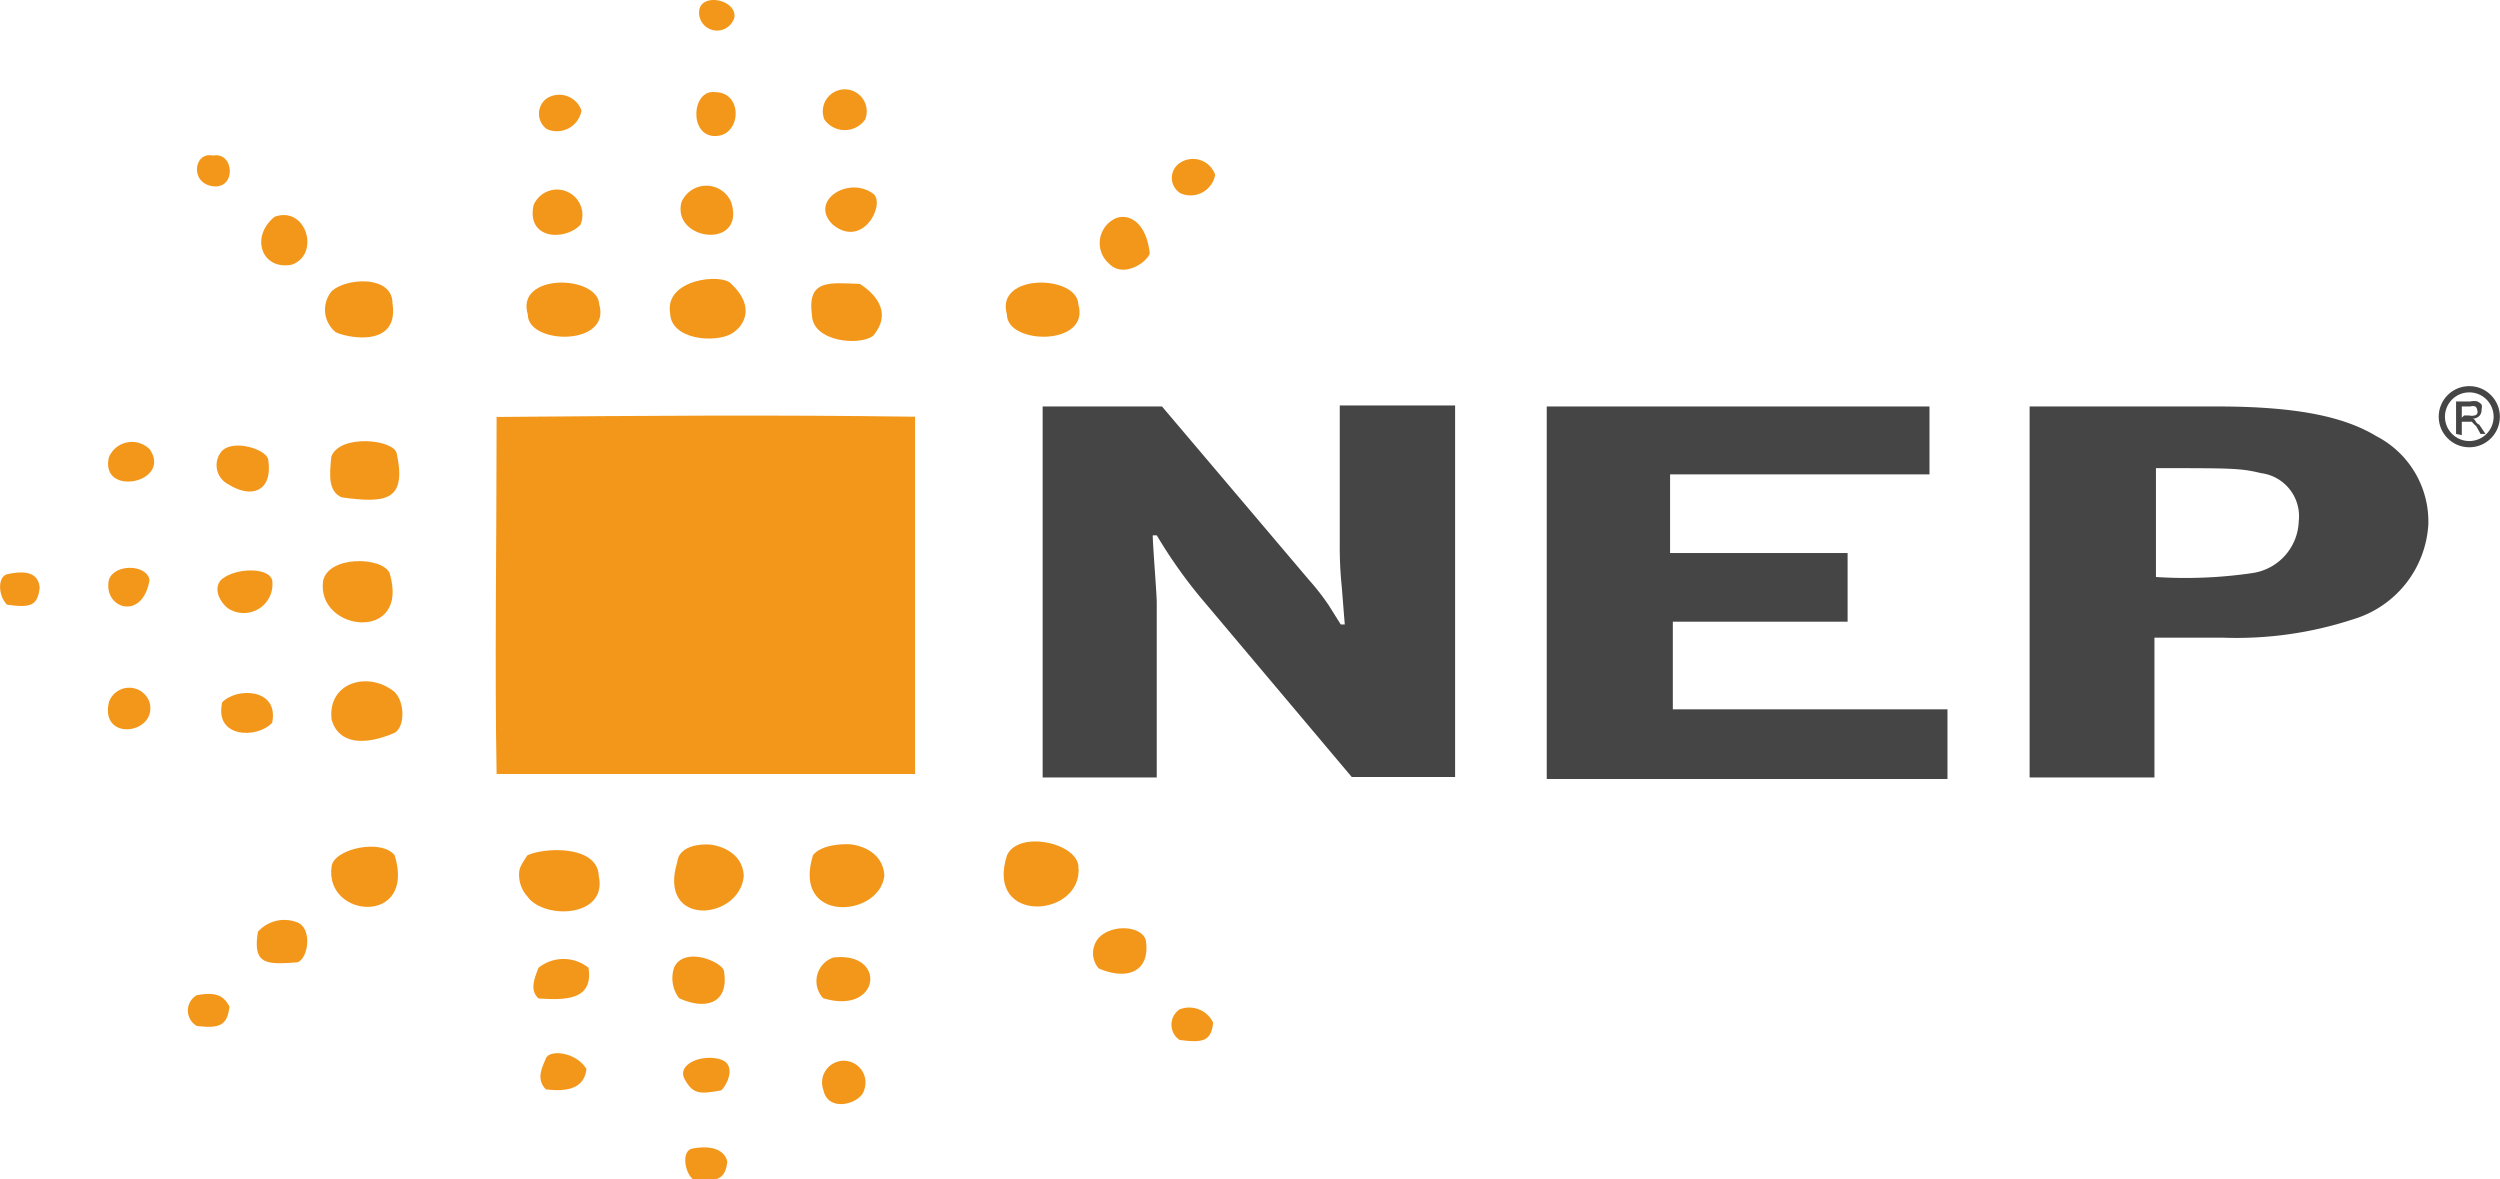 <svg id="e75b97d0-62fc-495f-b3f8-65d92b67a80c" data-name="Lager 1" xmlns="http://www.w3.org/2000/svg" viewBox="0 0 100.13 47.22"><defs><style>.\31 3ab0d09-4085-42f3-94aa-b216d7a19704{fill:#454545;}.\32 5bcbae9-6ee2-4a18-970a-1c3134e56016{fill:none;stroke:#454545;stroke-width:0.25px;}.\34 4c8fdfe-6508-4519-944b-a69aeb031cbe{fill:#f3971b;}</style></defs><title>nep</title><path class="13ab0d09-4085-42f3-94aa-b216d7a19704" d="M98.37,17.38V16.08h.57a.61.61,0,0,1,.29,0,.56.56,0,0,1,.16.12.31.31,0,0,1,0,.2.33.33,0,0,1-.08.25.39.39,0,0,1-.29.12s.08,0,.12.08.08.12.16.16l.25.37h-.2l-.16-.29A.56.56,0,0,0,99.1,17L99,16.89s0,0-.08,0h-.32v.54Zm.32-.74h.21a.37.37,0,0,0,.2,0s.08,0,.12-.08a.15.15,0,0,0,0-.12.21.21,0,0,0-.08-.16.31.31,0,0,0-.2,0H98.6v.45Z"/><circle class="25bcbae9-6ee2-4a18-970a-1c3134e56016" cx="98.9" cy="16.69" r="1.1"/><path class="44c8fdfe-6508-4519-944b-a69aeb031cbe" d="M34.65,4.79a1,1,0,0,1-1.63,0A.88.88,0,1,1,34.65,4.79Z"/><path class="44c8fdfe-6508-4519-944b-a69aeb031cbe" d="M8.53,6.23c.86-.16.94,1.35,0,1.23S7.76,6.06,8.53,6.23Z"/><path class="44c8fdfe-6508-4519-944b-a69aeb031cbe" d="M27.29,8.11a1.08,1.08,0,0,1,2,0C29.87,10,26.92,9.66,27.29,8.11Z"/><path class="44c8fdfe-6508-4519-944b-a69aeb031cbe" d="M35,7.78c.45.45-.45,2.17-1.63,1.23C32.36,8.06,34,7,35,7.78Z"/><path class="44c8fdfe-6508-4519-944b-a69aeb031cbe" d="M11,8.68c1.27-.45,1.84,1.51.69,1.92C10.49,10.84,10,9.49,11,8.68Z"/><path class="44c8fdfe-6508-4519-944b-a69aeb031cbe" d="M44.58,8.8c.45-.29,1.31-.08,1.47,1.35-.12.37-1.06,1-1.63.41A1.09,1.09,0,0,1,44.58,8.8Z"/><path class="44c8fdfe-6508-4519-944b-a69aeb031cbe" d="M15.72,12.15C16,14,13.8,13.5,13.44,13.3a1.16,1.16,0,0,1-.16-1.63C13.84,11.13,15.72,11,15.72,12.15Z"/><path class="44c8fdfe-6508-4519-944b-a69aeb031cbe" d="M24,12.19c.49,1.68-2.86,1.63-2.86.41C20.63,10.93,23.94,11,24,12.19Z"/><path class="44c8fdfe-6508-4519-944b-a69aeb031cbe" d="M29.29,11.37c1,.94.49,1.72,0,2-.65.37-2.41.25-2.45-.82C26.6,11.17,28.93,10.93,29.29,11.37Z"/><path class="44c8fdfe-6508-4519-944b-a69aeb031cbe" d="M34.44,11.37c.45.29,1.39,1.06.53,2.08-.53.41-2.41.25-2.45-.82C32.32,11.17,33.22,11.33,34.44,11.37Z"/><path class="44c8fdfe-6508-4519-944b-a69aeb031cbe" d="M43.19,12.19c.49,1.68-2.86,1.63-2.86.41C39.84,10.93,43.15,11,43.19,12.19Z"/><path class="44c8fdfe-6508-4519-944b-a69aeb031cbe" d="M36.65,16.69V31H19.89c-.08-4.21,0-9.28,0-14.3C25.82,16.65,30.89,16.61,36.65,16.69Z"/><path class="44c8fdfe-6508-4519-944b-a69aeb031cbe" d="M10.74,18.4c.2,1.27-.65,1.59-1.59,1a.86.86,0,0,1-.25-1.35C9.39,17.59,10.66,18,10.74,18.4Z"/><path class="44c8fdfe-6508-4519-944b-a69aeb031cbe" d="M15.89,18.16c.41,1.92-.45,2-2.21,1.76-.53-.25-.49-.86-.41-1.63C13.6,17.38,15.77,17.59,15.89,18.16Z"/><path class="44c8fdfe-6508-4519-944b-a69aeb031cbe" d="M4.36,18.32A1,1,0,0,1,6,18C6.9,19.34,4,19.92,4.36,18.32Z"/><path class="44c8fdfe-6508-4519-944b-a69aeb031cbe" d="M10.9,23.23a1.15,1.15,0,0,1-1.76,1.14c-.33-.25-.61-.78-.29-1.14C9.39,22.74,10.74,22.7,10.9,23.23Z"/><path class="44c8fdfe-6508-4519-944b-a69aeb031cbe" d="M15.6,22.94c.86,2.82-2.94,2.37-2.66.33C13.15,22.25,15.28,22.29,15.6,22.94Z"/><path class="44c8fdfe-6508-4519-944b-a69aeb031cbe" d="M4.36,23.23c.2-.65,1.51-.65,1.63,0C5.71,24.9,4.12,24.37,4.36,23.23Z"/><path class="44c8fdfe-6508-4519-944b-a69aeb031cbe" d="M15.81,27.72c.41.41.41,1.39,0,1.63-1.23.53-2.25.45-2.53-.53C13.11,27.31,14.78,26.86,15.81,27.72Z"/><path class="44c8fdfe-6508-4519-944b-a69aeb031cbe" d="M10.9,28.95c-.61.65-2.33.61-2-.82C9.47,27.52,11.19,27.56,10.9,28.95Z"/><path class="44c8fdfe-6508-4519-944b-a69aeb031cbe" d="M4.36,28.13a.86.86,0,0,1,1.63,0C6.32,29.4,4,29.73,4.36,28.13Z"/><path class="44c8fdfe-6508-4519-944b-a69aeb031cbe" d="M15.81,34.26c.86,2.82-2.82,2.53-2.53.45C13.35,34,15.28,33.57,15.81,34.26Z"/><path class="44c8fdfe-6508-4519-944b-a69aeb031cbe" d="M20.79,35c0-.25.12-.41.33-.74.69-.33,2.82-.41,2.86.82.37,1.68-2.21,1.76-2.86.82A1.29,1.29,0,0,1,20.79,35Z"/><path class="44c8fdfe-6508-4519-944b-a69aeb031cbe" d="M32.56,34.26s.25-.45,1.39-.45c.37,0,1.43.25,1.47,1.27C35.22,36.76,31.71,37,32.56,34.26Z"/><path class="44c8fdfe-6508-4519-944b-a69aeb031cbe" d="M40.33,34.26c.45-1,2.74-.53,2.86.41C43.44,36.76,39.43,37.08,40.33,34.26Z"/><path class="44c8fdfe-6508-4519-944b-a69aeb031cbe" d="M11.84,36.92c.74.2.49,1.63,0,1.63-1.19.08-1.72.08-1.51-1.23A1.41,1.41,0,0,1,11.84,36.92Z"/><path class="44c8fdfe-6508-4519-944b-a69aeb031cbe" d="M45.89,37.65c.2,1.27-.74,1.63-1.88,1.14a.93.93,0,0,1,0-1.23C44.54,37,45.72,37.08,45.89,37.65Z"/><path class="44c8fdfe-6508-4519-944b-a69aeb031cbe" d="M23.57,38.76c.2,1.27-.86,1.31-2,1.23-.37-.33-.16-.82,0-1.23A1.6,1.6,0,0,1,23.57,38.76Z"/><path class="44c8fdfe-6508-4519-944b-a69aeb031cbe" d="M29,38.92c.2,1.27-.74,1.55-1.8,1.06a1.33,1.33,0,0,1-.2-1.23C27.41,37.86,29,38.55,29,38.92Z"/><path class="44c8fdfe-6508-4519-944b-a69aeb031cbe" d="M33.38,38.35c2.17-.25,1.88,2.33-.41,1.63A1,1,0,0,1,33.38,38.35Z"/><path class="44c8fdfe-6508-4519-944b-a69aeb031cbe" d="M28.89,42.44c.57.2.29.94,0,1.23-.86.16-1.14.16-1.47-.45S28.15,42.19,28.89,42.44Z"/><path class="44c8fdfe-6508-4519-944b-a69aeb031cbe" d="M34.61,43.66c-.12.53-1.43.94-1.63,0A.87.87,0,1,1,34.61,43.66Z"/><path class="44c8fdfe-6508-4519-944b-a69aeb031cbe" d="M23.25,9c-.61.65-2.17.61-1.88-.78A1,1,0,0,1,23.25,9Z"/><path class="44c8fdfe-6508-4519-944b-a69aeb031cbe" d="M28.64,3.69c1.14,0,1.06,1.76,0,1.76S27.7,3.57,28.64,3.69Z"/><path class="44c8fdfe-6508-4519-944b-a69aeb031cbe" d="M21.9,3.94a.94.94,0,0,1,1.39.49,1,1,0,0,1-1.39.74A.76.76,0,0,1,21.9,3.94Z"/><path class="44c8fdfe-6508-4519-944b-a69aeb031cbe" d="M21.86,42.4c.12-.37,1.19-.29,1.63.41-.08.74-.69.94-1.63.82C21.45,43.21,21.73,42.72,21.86,42.4Z"/><path class="44c8fdfe-6508-4519-944b-a69aeb031cbe" d="M7.88,39.86c.86-.16,1.1.08,1.31.45-.08.74-.37.9-1.31.78A.71.71,0,0,1,7.88,39.86Z"/><path class="44c8fdfe-6508-4519-944b-a69aeb031cbe" d="M47.24,40.43a1.06,1.06,0,0,1,1.35.53c-.08.74-.41.82-1.35.69A.74.74,0,0,1,47.24,40.43Z"/><path class="44c8fdfe-6508-4519-944b-a69aeb031cbe" d="M.28,23c1.1-.25,1.27.2,1.31.53-.08.74-.37.82-1.31.69C-.09,23.84-.09,23.1.28,23Z"/><path class="44c8fdfe-6508-4519-944b-a69aeb031cbe" d="M27.74,46c.86-.16,1.31.12,1.39.53-.08.74-.45.82-1.39.69C27.41,46.93,27.29,46.07,27.74,46Z"/><path class="44c8fdfe-6508-4519-944b-a69aeb031cbe" d="M27.13,34.51s0-.69,1.19-.69c.37,0,1.43.25,1.47,1.27C29.62,36.88,26.31,37.16,27.13,34.51Z"/><path class="44c8fdfe-6508-4519-944b-a69aeb031cbe" d="M29.42.67A.72.72,0,0,1,28,.54C27.95-.31,29.46-.07,29.42.67Z"/><path class="44c8fdfe-6508-4519-944b-a69aeb031cbe" d="M47.28,6.51A.94.94,0,0,1,48.67,7a1,1,0,0,1-1.39.74A.72.72,0,0,1,47.28,6.51Z"/><path class="13ab0d09-4085-42f3-94aa-b216d7a19704" d="M41.76,16.28h4.78l5.89,6.95a9.6,9.6,0,0,1,.78,1l.49.78h.16l-.12-1.51a15.71,15.71,0,0,1-.08-1.72V16.24h4.62V31.12H54.14l-6.09-7.23a19.58,19.58,0,0,1-1.72-2.45h-.16c0,.41.16,2.33.16,2.7v7H41.76Z"/><path class="13ab0d09-4085-42f3-94aa-b216d7a19704" d="M61.95,16.28H77.28V19H66.89v3.15H74V24.9H67v3.51H78V31.2H61.95V16.28Z"/><path class="13ab0d09-4085-42f3-94aa-b216d7a19704" d="M81.28,16.28H88.8c3.35,0,5.15.45,6.38,1.19A3.85,3.85,0,0,1,97.26,21a4.22,4.22,0,0,1-3,3.8,15,15,0,0,1-5.23.74l-2.74,0v5.6h-5V16.28Zm5.07,6.83a18.36,18.36,0,0,0,3.88-.16,2.17,2.17,0,0,0,1.84-2.08,1.74,1.74,0,0,0-1.51-1.92c-.82-.2-1.19-.2-4.21-.2Z"/></svg>